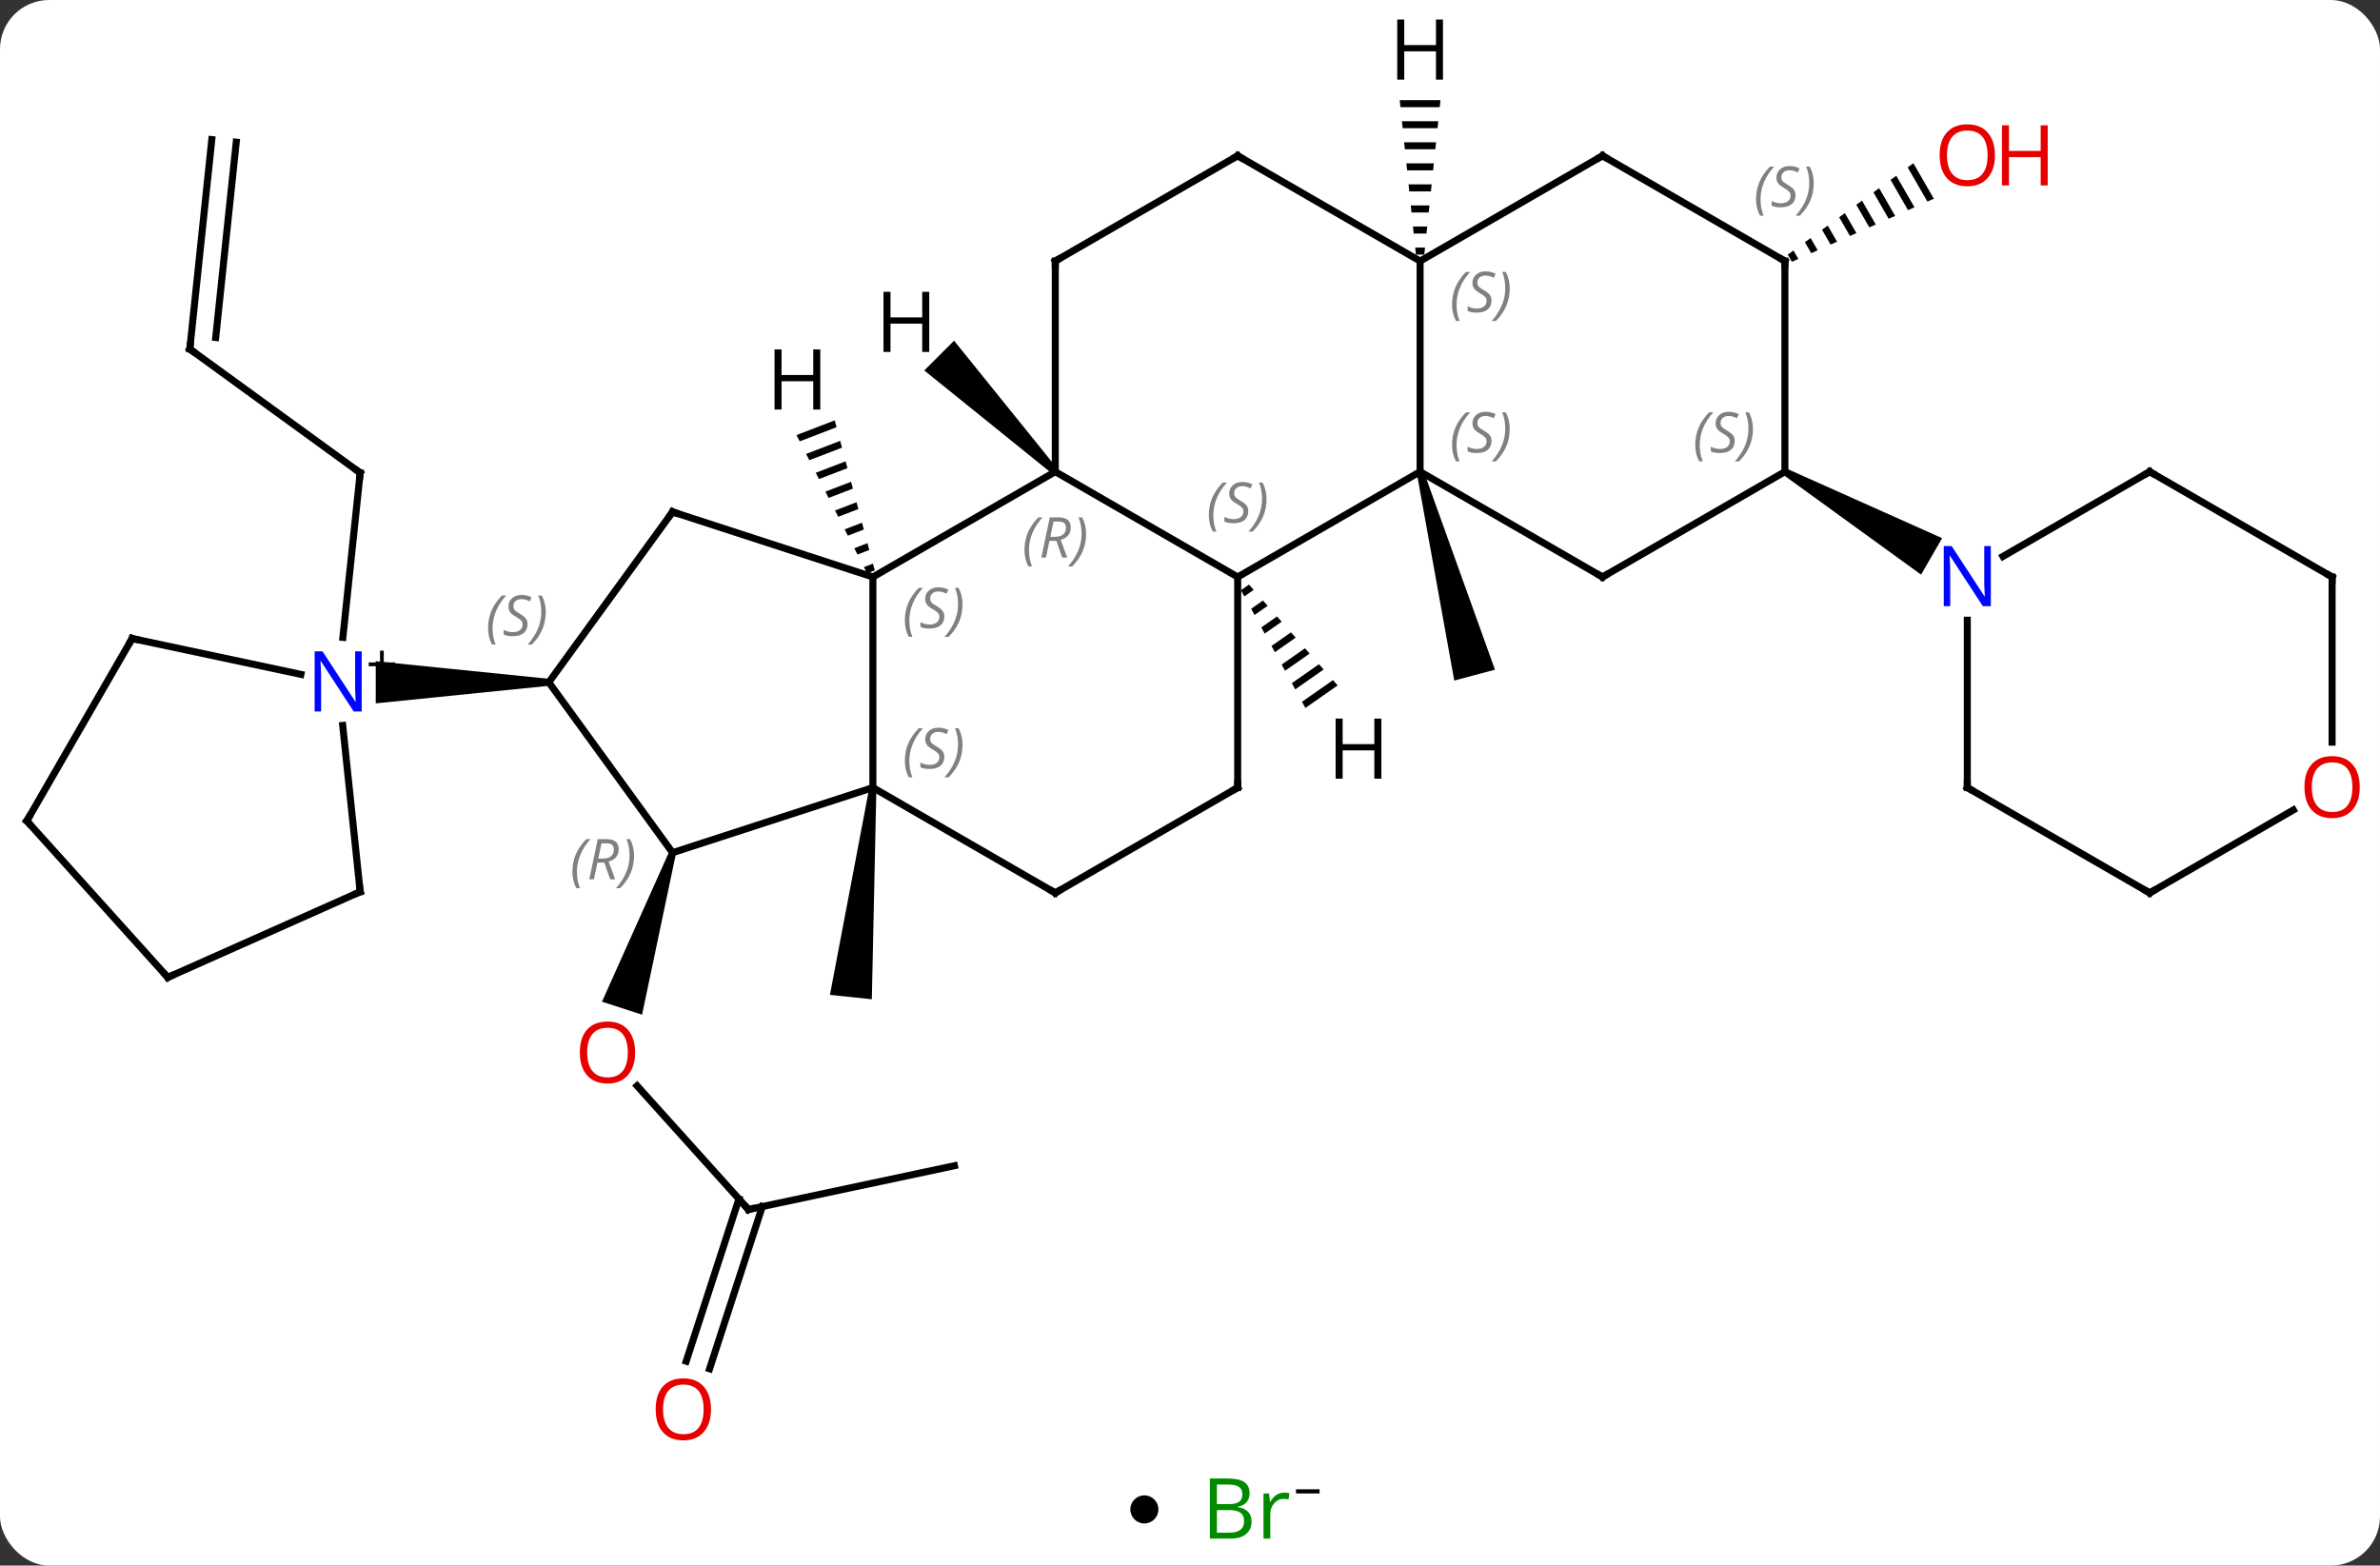 <svg width="339" viewBox="0 0 339 223" style="fill-opacity:1; color-rendering:auto; color-interpolation:auto; text-rendering:auto; stroke:black; stroke-linecap:square; stroke-miterlimit:10; shape-rendering:auto; stroke-opacity:1; fill:black; stroke-dasharray:none; font-weight:normal; stroke-width:1; font-family:'Open Sans'; font-style:normal; stroke-linejoin:miter; font-size:12; stroke-dashoffset:0; image-rendering:auto;" height="223" class="cas-substance-image" xmlns:xlink="http://www.w3.org/1999/xlink" xmlns="http://www.w3.org/2000/svg"><rect x="0" y="0" width="339" height="223" fill="#333333" stroke="none"/><svg class="cas-substance-single-component"><rect y="0" x="0" width="339" stroke="none" ry="7" rx="7" height="223" fill="white" class="cas-substance-group"/><svg y="0" x="0" width="339" viewBox="0 0 339 208" style="fill:black;" height="208" class="cas-substance-single-component-image"><svg><g><g transform="translate(168,104)" style="text-rendering:geometricPrecision; color-rendering:optimizeQuality; color-interpolation:linearRGB; stroke-linecap:butt; image-rendering:optimizeQuality;"><line y2="-54.282" y1="-36.651" x2="-140.967" x1="-116.697" style="fill:none;"/><line y2="-13.208" y1="-36.651" x2="-119.16" x1="-116.697" style="fill:none;"/><line y2="-84.12" y1="-54.282" x2="-137.832" x1="-140.967" style="fill:none;"/><line y2="-83.754" y1="-55.926" x2="-134.351" x1="-137.275" style="fill:none;"/><line y2="68.283" y1="50.669" x2="-61.398" x1="-77.256" style="fill:none;"/><path style="stroke:none;" d="M-72.677 17.302 L-71.725 17.611 L-76.545 40.535 L-82.252 38.681 Z"/><line y2="62.046" y1="68.283" x2="-32.052" x1="-61.398" style="fill:none;"/><line y2="89.894" y1="66.781" x2="-70.26" x1="-62.75" style="fill:none;"/><line y2="90.975" y1="67.863" x2="-66.931" x1="-59.421" style="fill:none;"/><path style="stroke:none;" d="M-44.165 8.135 L-43.171 8.239 L-43.819 38.336 L-49.787 37.709 Z"/><path style="stroke:none;" d="M33.792 -36.684 L34.758 -36.942 L44.937 -8.612 L39.141 -7.06 Z"/><path style="stroke:none;" d="M104.539 -80.747 L103.726 -80.156 L103.726 -80.156 L106.533 -75.289 L107.452 -75.697 L107.452 -75.697 L104.539 -80.747 ZM102.099 -78.972 L101.286 -78.38 L101.286 -78.38 L103.775 -74.063 L103.775 -74.063 L104.694 -74.472 L104.694 -74.472 L102.099 -78.972 ZM99.659 -77.196 L98.846 -76.604 L98.846 -76.604 L101.018 -72.838 L101.018 -72.838 L101.937 -73.246 L101.937 -73.246 L99.659 -77.196 ZM97.219 -75.421 L96.406 -74.829 L96.406 -74.829 L98.26 -71.613 L98.26 -71.613 L99.179 -72.021 L99.179 -72.021 L97.219 -75.421 ZM94.779 -73.645 L93.965 -73.053 L95.503 -70.387 L96.422 -70.796 L94.779 -73.645 ZM92.338 -71.869 L91.525 -71.277 L91.525 -71.277 L92.745 -69.162 L93.664 -69.57 L93.664 -69.57 L92.338 -71.869 ZM89.898 -70.094 L89.085 -69.502 L89.988 -67.936 L89.988 -67.936 L90.907 -68.345 L90.907 -68.345 L89.898 -70.094 ZM87.458 -68.318 L86.645 -67.726 L87.23 -66.711 L87.23 -66.711 L88.149 -67.12 L87.458 -68.318 Z"/><line y2="23.022" y1="-0.668" x2="-116.697" x1="-119.186" style="fill:none;"/><line y2="-13.05" y1="-7.941" x2="-149.178" x1="-125.14" style="fill:none;"/><path style="stroke:none;" d="M-89.832 -7.313 L-89.832 -6.313 L-114.48 -3.813 L-114.48 -9.813 Z"/><line y2="35.223" y1="23.022" x2="-144.105" x1="-116.697" style="fill:none;"/><line y2="12.93" y1="-13.05" x2="-164.178" x1="-149.178" style="fill:none;"/><line y2="12.93" y1="35.223" x2="-164.178" x1="-144.105" style="fill:none;"/><line y2="17.457" y1="-6.813" x2="-72.201" x1="-89.832" style="fill:none;"/><line y2="-31.086" y1="-6.813" x2="-72.201" x1="-89.832" style="fill:none;"/><line y2="8.187" y1="17.457" x2="-43.668" x1="-72.201" style="fill:none;"/><line y2="-21.813" y1="-31.086" x2="-43.668" x1="-72.201" style="fill:none;"/><line y2="-21.813" y1="8.187" x2="-43.668" x1="-43.668" style="fill:none;"/><line y2="23.187" y1="8.187" x2="-17.688" x1="-43.668" style="fill:none;"/><line y2="-36.813" y1="-21.813" x2="-17.688" x1="-43.668" style="fill:none;"/><line y2="8.187" y1="23.187" x2="8.292" x1="-17.688" style="fill:none;"/><line y2="-21.813" y1="-36.813" x2="8.292" x1="-17.688" style="fill:none;"/><line y2="-66.813" y1="-36.813" x2="-17.688" x1="-17.688" style="fill:none;"/><line y2="-21.813" y1="8.187" x2="8.292" x1="8.292" style="fill:none;"/><line y2="-36.813" y1="-21.813" x2="34.275" x1="8.292" style="fill:none;"/><line y2="-81.813" y1="-66.813" x2="8.292" x1="-17.688" style="fill:none;"/><line y2="-66.813" y1="-36.813" x2="34.275" x1="34.275" style="fill:none;"/><line y2="-21.813" y1="-36.813" x2="60.255" x1="34.275" style="fill:none;"/><line y2="-66.813" y1="-81.813" x2="34.275" x1="8.292" style="fill:none;"/><line y2="-81.813" y1="-66.813" x2="60.255" x1="34.275" style="fill:none;"/><line y2="-36.813" y1="-21.813" x2="86.235" x1="60.255" style="fill:none;"/><line y2="-66.813" y1="-81.813" x2="86.235" x1="60.255" style="fill:none;"/><line y2="-66.813" y1="-36.813" x2="86.235" x1="86.235" style="fill:none;"/><path style="stroke:none;" d="M85.985 -36.38 L86.485 -37.246 L108.631 -27.346 L105.631 -22.15 Z"/><line y2="8.187" y1="-15.657" x2="112.215" x1="112.215" style="fill:none;"/><line y2="-36.813" y1="-24.748" x2="138.198" x1="117.299" style="fill:none;"/><line y2="23.187" y1="8.187" x2="138.198" x1="112.215" style="fill:none;"/><line y2="-21.813" y1="-36.813" x2="164.178" x1="138.198" style="fill:none;"/><line y2="11.376" y1="23.187" x2="158.655" x1="138.198" style="fill:none;"/><line y2="1.71" y1="-21.813" x2="164.178" x1="164.178" style="fill:none;"/><path style="stroke:none;" d="M-49.106 -44.12 L-54.554 -42.028 L-54.554 -42.028 L-54.096 -41.133 L-54.096 -41.133 L-48.847 -43.148 L-48.847 -43.148 L-49.106 -44.12 ZM-48.328 -41.205 L-53.181 -39.342 L-52.724 -38.446 L-52.724 -38.446 L-48.069 -40.233 L-48.328 -41.205 ZM-47.55 -38.29 L-51.809 -36.655 L-51.809 -36.655 L-51.351 -35.76 L-47.291 -37.319 L-47.291 -37.319 L-47.55 -38.29 ZM-46.773 -35.376 L-50.436 -33.969 L-50.436 -33.969 L-49.979 -33.073 L-46.513 -34.404 L-46.513 -34.404 L-46.773 -35.376 ZM-45.995 -32.461 L-49.064 -31.282 L-48.606 -30.387 L-48.606 -30.387 L-45.736 -31.489 L-45.736 -31.489 L-45.995 -32.461 ZM-45.217 -29.546 L-47.691 -28.596 L-47.234 -27.7 L-47.234 -27.7 L-44.958 -28.574 L-44.958 -28.574 L-45.217 -29.546 ZM-44.439 -26.631 L-46.319 -25.909 L-46.319 -25.909 L-45.861 -25.014 L-45.861 -25.014 L-44.18 -25.66 L-44.18 -25.66 L-44.439 -26.631 ZM-43.661 -23.716 L-44.947 -23.223 L-44.489 -22.327 L-43.402 -22.745 L-43.402 -22.745 L-43.661 -23.716 Z"/><path style="stroke:none;" d="M-17.334 -37.167 L-18.042 -36.459 L-36.35 -51.233 L-32.108 -55.475 Z"/><path style="stroke:none;" d="M9.904 -20.731 L8.757 -19.929 L8.757 -19.929 L9.24 -19.046 L10.569 -19.975 L10.569 -19.975 L9.904 -20.731 ZM11.897 -18.463 L10.207 -17.28 L10.207 -17.28 L10.69 -16.398 L10.69 -16.398 L12.562 -17.707 L11.897 -18.463 ZM13.89 -16.196 L11.656 -14.632 L11.656 -14.632 L12.139 -13.75 L12.139 -13.75 L14.555 -15.44 L14.555 -15.44 L13.89 -16.196 ZM15.883 -13.928 L13.106 -11.984 L13.106 -11.984 L13.589 -11.101 L13.589 -11.101 L16.548 -13.172 L15.883 -13.928 ZM17.876 -11.66 L14.555 -9.336 L14.555 -9.336 L15.039 -8.453 L18.541 -10.904 L18.541 -10.904 L17.876 -11.66 ZM19.869 -9.392 L16.005 -6.688 L16.488 -5.805 L20.534 -8.636 L20.534 -8.636 L19.869 -9.392 ZM21.863 -7.124 L17.454 -4.04 L17.454 -4.04 L17.938 -3.157 L22.527 -6.368 L21.863 -7.124 Z"/><path style="stroke:none;" d="M31.372 -89.735 L31.477 -88.735 L37.074 -88.735 L37.178 -89.735 ZM31.686 -86.735 L31.791 -85.735 L36.759 -85.735 L36.864 -86.735 ZM32.001 -83.735 L32.106 -82.735 L36.444 -82.735 L36.549 -83.735 ZM32.315 -80.735 L32.42 -79.735 L36.13 -79.735 L36.235 -80.735 ZM32.63 -77.735 L32.735 -76.735 L35.815 -76.735 L35.92 -77.735 ZM32.944 -74.735 L33.049 -73.735 L35.501 -73.735 L35.606 -74.735 ZM33.259 -71.735 L33.364 -70.735 L35.186 -70.735 L35.291 -71.735 ZM33.574 -68.735 L33.678 -67.735 L34.872 -67.735 L34.977 -68.735 Z"/><path style="fill:none; stroke-miterlimit:5;" d="M-117.102 -36.945 L-116.697 -36.651 L-116.749 -36.154"/><path style="fill:none; stroke-miterlimit:5;" d="M-140.562 -53.988 L-140.967 -54.282 L-140.915 -54.779"/></g><g transform="translate(168,104)" style="stroke-linecap:butt; fill:rgb(230,0,0); text-rendering:geometricPrecision; color-rendering:optimizeQuality; image-rendering:optimizeQuality; font-family:'Open Sans'; stroke:rgb(230,0,0); color-interpolation:linearRGB; stroke-miterlimit:5;"><path style="stroke:none;" d="M-77.534 45.917 Q-77.534 47.979 -78.573 49.159 Q-79.612 50.339 -81.455 50.339 Q-83.346 50.339 -84.377 49.175 Q-85.409 48.01 -85.409 45.901 Q-85.409 43.807 -84.377 42.659 Q-83.346 41.51 -81.455 41.51 Q-79.596 41.51 -78.565 42.682 Q-77.534 43.854 -77.534 45.917 ZM-84.362 45.917 Q-84.362 47.651 -83.619 48.557 Q-82.877 49.464 -81.455 49.464 Q-80.034 49.464 -79.307 48.565 Q-78.58 47.667 -78.58 45.917 Q-78.58 44.182 -79.307 43.292 Q-80.034 42.401 -81.455 42.401 Q-82.877 42.401 -83.619 43.3 Q-84.362 44.198 -84.362 45.917 Z"/><path style="fill:none; stroke:black;" d="M-61.733 67.911 L-61.398 68.283 L-60.909 68.179"/><path style="stroke:none;" d="M-66.731 96.743 Q-66.731 98.805 -67.77 99.985 Q-68.809 101.165 -70.652 101.165 Q-72.543 101.165 -73.574 100.001 Q-74.606 98.836 -74.606 96.727 Q-74.606 94.633 -73.574 93.485 Q-72.543 92.336 -70.652 92.336 Q-68.793 92.336 -67.762 93.508 Q-66.731 94.68 -66.731 96.743 ZM-73.559 96.743 Q-73.559 98.477 -72.816 99.383 Q-72.074 100.29 -70.652 100.29 Q-69.231 100.29 -68.504 99.391 Q-67.777 98.493 -67.777 96.743 Q-67.777 95.008 -68.504 94.118 Q-69.231 93.227 -70.652 93.227 Q-72.074 93.227 -72.816 94.126 Q-73.559 95.024 -73.559 96.743 Z"/><path style="stroke:none;" d="M116.153 -81.883 Q116.153 -79.821 115.113 -78.641 Q114.074 -77.461 112.231 -77.461 Q110.34 -77.461 109.309 -78.626 Q108.278 -79.79 108.278 -81.899 Q108.278 -83.993 109.309 -85.141 Q110.34 -86.29 112.231 -86.29 Q114.09 -86.29 115.121 -85.118 Q116.153 -83.946 116.153 -81.883 ZM109.324 -81.883 Q109.324 -80.149 110.067 -79.243 Q110.809 -78.336 112.231 -78.336 Q113.653 -78.336 114.379 -79.235 Q115.106 -80.133 115.106 -81.883 Q115.106 -83.618 114.379 -84.508 Q113.653 -85.399 112.231 -85.399 Q110.809 -85.399 110.067 -84.501 Q109.324 -83.602 109.324 -81.883 Z"/><path style="stroke:none;" d="M123.668 -77.586 L122.668 -77.586 L122.668 -81.618 L118.153 -81.618 L118.153 -77.586 L117.153 -77.586 L117.153 -86.149 L118.153 -86.149 L118.153 -82.508 L122.668 -82.508 L122.668 -86.149 L123.668 -86.149 L123.668 -77.586 Z"/><path style="fill:rgb(0,5,255); stroke:none;" d="M-116.48 -2.657 L-117.621 -2.657 L-122.309 -9.844 L-122.355 -9.844 Q-122.262 -8.579 -122.262 -7.532 L-122.262 -2.657 L-123.184 -2.657 L-123.184 -11.219 L-122.059 -11.219 L-117.387 -4.063 L-117.34 -4.063 Q-117.34 -4.219 -117.387 -5.079 Q-117.434 -5.938 -117.418 -6.313 L-117.418 -11.219 L-116.48 -11.219 L-116.48 -2.657 Z"/><path style="fill:black; stroke:none;" d="M-113.34 -9.647 L-111.73 -9.647 L-111.73 -9.101 L-113.34 -9.101 L-113.34 -7.444 L-113.871 -7.444 L-113.871 -9.101 L-115.48 -9.101 L-115.48 -9.647 L-113.871 -9.647 L-113.871 -11.319 L-113.34 -11.319 L-113.34 -9.647 Z"/><path style="fill:none; stroke:black;" d="M-116.749 22.525 L-116.697 23.022 L-117.154 23.225"/><path style="fill:none; stroke:black;" d="M-148.689 -12.946 L-149.178 -13.05 L-149.428 -12.617"/><path style="fill:none; stroke:black;" d="M-143.648 35.02 L-144.105 35.223 L-144.44 34.851"/><path style="fill:none; stroke:black;" d="M-163.928 12.497 L-164.178 12.93 L-163.843 13.302"/></g><g transform="translate(168,104)" style="stroke-linecap:butt; font-size:8.4px; fill:gray; text-rendering:geometricPrecision; image-rendering:optimizeQuality; color-rendering:optimizeQuality; font-family:'Open Sans'; font-style:italic; stroke:gray; color-interpolation:linearRGB; stroke-miterlimit:5;"><path style="stroke:none;" d="M-98.481 -14.52 Q-98.481 -15.848 -98.012 -16.973 Q-97.543 -18.098 -96.512 -19.176 L-95.903 -19.176 Q-96.872 -18.113 -97.356 -16.942 Q-97.84 -15.77 -97.84 -14.535 Q-97.84 -13.207 -97.403 -12.191 L-97.918 -12.191 Q-98.481 -13.223 -98.481 -14.52 ZM-92.858 -15.113 Q-92.858 -14.285 -93.405 -13.832 Q-93.952 -13.379 -94.952 -13.379 Q-95.358 -13.379 -95.671 -13.434 Q-95.983 -13.488 -96.265 -13.629 L-96.265 -14.285 Q-95.64 -13.957 -94.936 -13.957 Q-94.311 -13.957 -93.936 -14.254 Q-93.561 -14.551 -93.561 -15.066 Q-93.561 -15.379 -93.765 -15.606 Q-93.968 -15.832 -94.53 -16.16 Q-95.124 -16.488 -95.351 -16.817 Q-95.577 -17.145 -95.577 -17.598 Q-95.577 -18.332 -95.061 -18.793 Q-94.546 -19.254 -93.702 -19.254 Q-93.327 -19.254 -92.991 -19.176 Q-92.655 -19.098 -92.28 -18.926 L-92.546 -18.332 Q-92.796 -18.488 -93.116 -18.574 Q-93.436 -18.66 -93.702 -18.66 Q-94.233 -18.66 -94.554 -18.387 Q-94.874 -18.113 -94.874 -17.645 Q-94.874 -17.442 -94.804 -17.293 Q-94.733 -17.145 -94.593 -17.012 Q-94.452 -16.879 -94.03 -16.629 Q-93.468 -16.285 -93.265 -16.09 Q-93.061 -15.895 -92.96 -15.66 Q-92.858 -15.426 -92.858 -15.113 ZM-90.264 -16.832 Q-90.264 -15.504 -90.74 -14.371 Q-91.217 -13.238 -92.233 -12.191 L-92.842 -12.191 Q-90.904 -14.348 -90.904 -16.832 Q-90.904 -18.16 -91.342 -19.176 L-90.826 -19.176 Q-90.264 -18.113 -90.264 -16.832 Z"/><path style="stroke:none;" d="M-86.467 20.185 Q-86.467 18.857 -85.998 17.732 Q-85.529 16.607 -84.498 15.529 L-83.888 15.529 Q-84.857 16.591 -85.342 17.763 Q-85.826 18.935 -85.826 20.169 Q-85.826 21.498 -85.388 22.513 L-85.904 22.513 Q-86.467 21.482 -86.467 20.185 ZM-82.906 18.873 L-83.406 21.248 L-84.063 21.248 L-82.86 15.529 L-81.61 15.529 Q-79.875 15.529 -79.875 16.966 Q-79.875 18.326 -81.313 18.716 L-80.375 21.248 L-81.094 21.248 L-81.922 18.873 L-82.906 18.873 ZM-82.328 16.123 Q-82.719 18.044 -82.781 18.294 L-82.125 18.294 Q-81.375 18.294 -80.969 17.966 Q-80.563 17.638 -80.563 17.013 Q-80.563 16.544 -80.821 16.334 Q-81.078 16.123 -81.672 16.123 L-82.328 16.123 ZM-77.689 17.873 Q-77.689 19.201 -78.166 20.334 Q-78.642 21.466 -79.658 22.513 L-80.267 22.513 Q-78.33 20.357 -78.33 17.873 Q-78.33 16.544 -78.767 15.529 L-78.252 15.529 Q-77.689 16.591 -77.689 17.873 Z"/><path style="fill:none; stroke:black;" d="M-72.495 -30.681 L-72.201 -31.086 L-71.725 -30.931"/><path style="stroke:none;" d="M-39.116 4.39 Q-39.116 3.062 -38.648 1.937 Q-38.179 0.812 -37.148 -0.266 L-36.538 -0.266 Q-37.507 0.796 -37.991 1.968 Q-38.476 3.14 -38.476 4.375 Q-38.476 5.703 -38.038 6.718 L-38.554 6.718 Q-39.116 5.687 -39.116 4.39 ZM-33.494 3.796 Q-33.494 4.625 -34.041 5.078 Q-34.587 5.531 -35.587 5.531 Q-35.994 5.531 -36.306 5.476 Q-36.619 5.421 -36.9 5.281 L-36.9 4.625 Q-36.275 4.953 -35.572 4.953 Q-34.947 4.953 -34.572 4.656 Q-34.197 4.359 -34.197 3.843 Q-34.197 3.531 -34.4 3.304 Q-34.603 3.078 -35.166 2.75 Q-35.759 2.421 -35.986 2.093 Q-36.212 1.765 -36.212 1.312 Q-36.212 0.578 -35.697 0.117 Q-35.181 -0.344 -34.337 -0.344 Q-33.962 -0.344 -33.627 -0.266 Q-33.291 -0.188 -32.916 -0.016 L-33.181 0.578 Q-33.431 0.421 -33.752 0.336 Q-34.072 0.25 -34.337 0.25 Q-34.869 0.25 -35.189 0.523 Q-35.509 0.796 -35.509 1.265 Q-35.509 1.468 -35.439 1.617 Q-35.369 1.765 -35.228 1.898 Q-35.087 2.031 -34.666 2.281 Q-34.103 2.625 -33.9 2.82 Q-33.697 3.015 -33.595 3.25 Q-33.494 3.484 -33.494 3.796 ZM-30.899 2.078 Q-30.899 3.406 -31.376 4.539 Q-31.852 5.671 -32.868 6.718 L-33.477 6.718 Q-31.54 4.562 -31.54 2.078 Q-31.54 0.75 -31.977 -0.266 L-31.462 -0.266 Q-30.899 0.796 -30.899 2.078 Z"/><path style="stroke:none;" d="M-39.116 -15.61 Q-39.116 -16.938 -38.648 -18.063 Q-38.179 -19.188 -37.148 -20.266 L-36.538 -20.266 Q-37.507 -19.204 -37.991 -18.032 Q-38.476 -16.86 -38.476 -15.626 Q-38.476 -14.297 -38.038 -13.282 L-38.554 -13.282 Q-39.116 -14.313 -39.116 -15.61 ZM-33.494 -16.204 Q-33.494 -15.376 -34.041 -14.922 Q-34.587 -14.469 -35.587 -14.469 Q-35.994 -14.469 -36.306 -14.524 Q-36.619 -14.579 -36.9 -14.719 L-36.9 -15.376 Q-36.275 -15.047 -35.572 -15.047 Q-34.947 -15.047 -34.572 -15.344 Q-34.197 -15.641 -34.197 -16.157 Q-34.197 -16.469 -34.4 -16.696 Q-34.603 -16.922 -35.166 -17.251 Q-35.759 -17.579 -35.986 -17.907 Q-36.212 -18.235 -36.212 -18.688 Q-36.212 -19.422 -35.697 -19.883 Q-35.181 -20.344 -34.337 -20.344 Q-33.962 -20.344 -33.627 -20.266 Q-33.291 -20.188 -32.916 -20.016 L-33.181 -19.422 Q-33.431 -19.579 -33.752 -19.665 Q-34.072 -19.751 -34.337 -19.751 Q-34.869 -19.751 -35.189 -19.477 Q-35.509 -19.204 -35.509 -18.735 Q-35.509 -18.532 -35.439 -18.383 Q-35.369 -18.235 -35.228 -18.102 Q-35.087 -17.969 -34.666 -17.719 Q-34.103 -17.376 -33.9 -17.18 Q-33.697 -16.985 -33.595 -16.751 Q-33.494 -16.516 -33.494 -16.204 ZM-30.899 -17.922 Q-30.899 -16.594 -31.376 -15.461 Q-31.852 -14.329 -32.868 -13.282 L-33.477 -13.282 Q-31.54 -15.438 -31.54 -17.922 Q-31.54 -19.251 -31.977 -20.266 L-31.462 -20.266 Q-30.899 -19.204 -30.899 -17.922 Z"/><path style="fill:none; stroke:black;" d="M-18.121 22.937 L-17.688 23.187 L-17.255 22.937"/><path style="stroke:none;" d="M-22.077 -25.649 Q-22.077 -26.977 -21.608 -28.102 Q-21.139 -29.227 -20.108 -30.305 L-19.498 -30.305 Q-20.467 -29.243 -20.952 -28.071 Q-21.436 -26.899 -21.436 -25.665 Q-21.436 -24.336 -20.998 -23.321 L-21.514 -23.321 Q-22.077 -24.352 -22.077 -25.649 ZM-18.517 -26.961 L-19.017 -24.586 L-19.673 -24.586 L-18.47 -30.305 L-17.22 -30.305 Q-15.485 -30.305 -15.485 -28.868 Q-15.485 -27.508 -16.923 -27.118 L-15.985 -24.586 L-16.704 -24.586 L-17.532 -26.961 L-18.517 -26.961 ZM-17.939 -29.711 Q-18.329 -27.79 -18.392 -27.54 L-17.735 -27.54 Q-16.985 -27.54 -16.579 -27.868 Q-16.173 -28.196 -16.173 -28.821 Q-16.173 -29.29 -16.431 -29.5 Q-16.689 -29.711 -17.282 -29.711 L-17.939 -29.711 ZM-13.299 -27.961 Q-13.299 -26.633 -13.776 -25.5 Q-14.252 -24.368 -15.268 -23.321 L-15.877 -23.321 Q-13.94 -25.477 -13.94 -27.961 Q-13.94 -29.29 -14.377 -30.305 L-13.862 -30.305 Q-13.299 -29.243 -13.299 -27.961 Z"/><path style="fill:none; stroke:black;" d="M7.859 8.437 L8.292 8.187 L8.292 7.687"/><path style="stroke:none;" d="M4.184 -30.61 Q4.184 -31.938 4.652 -33.063 Q5.121 -34.188 6.152 -35.266 L6.762 -35.266 Q5.793 -34.204 5.309 -33.032 Q4.824 -31.86 4.824 -30.625 Q4.824 -29.297 5.262 -28.282 L4.746 -28.282 Q4.184 -29.313 4.184 -30.61 ZM9.806 -31.204 Q9.806 -30.375 9.259 -29.922 Q8.713 -29.469 7.713 -29.469 Q7.306 -29.469 6.994 -29.524 Q6.681 -29.579 6.4 -29.719 L6.4 -30.375 Q7.025 -30.047 7.728 -30.047 Q8.353 -30.047 8.728 -30.344 Q9.103 -30.641 9.103 -31.157 Q9.103 -31.469 8.9 -31.696 Q8.697 -31.922 8.134 -32.251 Q7.541 -32.579 7.314 -32.907 Q7.088 -33.235 7.088 -33.688 Q7.088 -34.422 7.603 -34.883 Q8.119 -35.344 8.963 -35.344 Q9.338 -35.344 9.674 -35.266 Q10.009 -35.188 10.384 -35.016 L10.119 -34.422 Q9.869 -34.579 9.549 -34.665 Q9.228 -34.751 8.963 -34.751 Q8.431 -34.751 8.111 -34.477 Q7.791 -34.204 7.791 -33.735 Q7.791 -33.532 7.861 -33.383 Q7.931 -33.235 8.072 -33.102 Q8.213 -32.969 8.634 -32.719 Q9.197 -32.376 9.4 -32.18 Q9.603 -31.985 9.705 -31.75 Q9.806 -31.516 9.806 -31.204 ZM12.401 -32.922 Q12.401 -31.594 11.924 -30.461 Q11.448 -29.329 10.432 -28.282 L9.823 -28.282 Q11.76 -30.438 11.76 -32.922 Q11.76 -34.251 11.323 -35.266 L11.838 -35.266 Q12.401 -34.204 12.401 -32.922 Z"/><path style="fill:none; stroke:black;" d="M-17.688 -66.313 L-17.688 -66.813 L-17.255 -67.063"/><path style="stroke:none;" d="M38.827 -40.61 Q38.827 -41.938 39.295 -43.063 Q39.764 -44.188 40.795 -45.266 L41.405 -45.266 Q40.436 -44.204 39.952 -43.032 Q39.467 -41.86 39.467 -40.625 Q39.467 -39.297 39.905 -38.282 L39.389 -38.282 Q38.827 -39.313 38.827 -40.61 ZM44.449 -41.204 Q44.449 -40.375 43.903 -39.922 Q43.356 -39.469 42.356 -39.469 Q41.949 -39.469 41.637 -39.524 Q41.324 -39.579 41.043 -39.719 L41.043 -40.375 Q41.668 -40.047 42.371 -40.047 Q42.996 -40.047 43.371 -40.344 Q43.746 -40.641 43.746 -41.157 Q43.746 -41.469 43.543 -41.696 Q43.34 -41.922 42.778 -42.25 Q42.184 -42.579 41.957 -42.907 Q41.731 -43.235 41.731 -43.688 Q41.731 -44.422 42.246 -44.883 Q42.762 -45.344 43.606 -45.344 Q43.981 -45.344 44.316 -45.266 Q44.653 -45.188 45.028 -45.016 L44.762 -44.422 Q44.512 -44.579 44.191 -44.664 Q43.871 -44.75 43.606 -44.75 Q43.074 -44.75 42.754 -44.477 Q42.434 -44.204 42.434 -43.735 Q42.434 -43.532 42.504 -43.383 Q42.574 -43.235 42.715 -43.102 Q42.856 -42.969 43.278 -42.719 Q43.84 -42.375 44.043 -42.18 Q44.246 -41.985 44.348 -41.75 Q44.449 -41.516 44.449 -41.204 ZM47.044 -42.922 Q47.044 -41.594 46.567 -40.461 Q46.091 -39.329 45.075 -38.282 L44.466 -38.282 Q46.403 -40.438 46.403 -42.922 Q46.403 -44.25 45.966 -45.266 L46.481 -45.266 Q47.044 -44.204 47.044 -42.922 Z"/><path style="fill:none; stroke:black;" d="M7.859 -81.563 L8.292 -81.813 L8.725 -81.563"/><path style="stroke:none;" d="M38.827 -60.61 Q38.827 -61.938 39.295 -63.063 Q39.764 -64.188 40.795 -65.266 L41.405 -65.266 Q40.436 -64.204 39.952 -63.032 Q39.467 -61.86 39.467 -60.626 Q39.467 -59.297 39.905 -58.282 L39.389 -58.282 Q38.827 -59.313 38.827 -60.61 ZM44.449 -61.204 Q44.449 -60.376 43.903 -59.922 Q43.356 -59.469 42.356 -59.469 Q41.949 -59.469 41.637 -59.524 Q41.324 -59.579 41.043 -59.719 L41.043 -60.376 Q41.668 -60.047 42.371 -60.047 Q42.996 -60.047 43.371 -60.344 Q43.746 -60.641 43.746 -61.157 Q43.746 -61.469 43.543 -61.696 Q43.34 -61.922 42.778 -62.251 Q42.184 -62.579 41.957 -62.907 Q41.731 -63.235 41.731 -63.688 Q41.731 -64.422 42.246 -64.883 Q42.762 -65.344 43.606 -65.344 Q43.981 -65.344 44.316 -65.266 Q44.653 -65.188 45.028 -65.016 L44.762 -64.422 Q44.512 -64.579 44.191 -64.665 Q43.871 -64.751 43.606 -64.751 Q43.074 -64.751 42.754 -64.477 Q42.434 -64.204 42.434 -63.735 Q42.434 -63.532 42.504 -63.383 Q42.574 -63.235 42.715 -63.102 Q42.856 -62.969 43.278 -62.719 Q43.84 -62.376 44.043 -62.18 Q44.246 -61.985 44.348 -61.751 Q44.449 -61.516 44.449 -61.204 ZM47.044 -62.922 Q47.044 -61.594 46.567 -60.462 Q46.091 -59.329 45.075 -58.282 L44.466 -58.282 Q46.403 -60.438 46.403 -62.922 Q46.403 -64.251 45.966 -65.266 L46.481 -65.266 Q47.044 -64.204 47.044 -62.922 Z"/><path style="fill:none; stroke:black;" d="M59.822 -22.063 L60.255 -21.813 L60.688 -22.063"/><path style="fill:none; stroke:black;" d="M59.822 -81.563 L60.255 -81.813 L60.688 -81.563"/><path style="stroke:none;" d="M73.466 -40.61 Q73.466 -41.938 73.935 -43.063 Q74.404 -44.188 75.435 -45.266 L76.044 -45.266 Q75.076 -44.204 74.591 -43.032 Q74.107 -41.86 74.107 -40.626 Q74.107 -39.297 74.544 -38.282 L74.029 -38.282 Q73.466 -39.313 73.466 -40.61 ZM79.089 -41.204 Q79.089 -40.376 78.542 -39.922 Q77.995 -39.469 76.995 -39.469 Q76.589 -39.469 76.276 -39.524 Q75.964 -39.579 75.683 -39.719 L75.683 -40.376 Q76.308 -40.047 77.011 -40.047 Q77.636 -40.047 78.011 -40.344 Q78.386 -40.641 78.386 -41.157 Q78.386 -41.469 78.183 -41.696 Q77.98 -41.922 77.417 -42.251 Q76.823 -42.579 76.597 -42.907 Q76.37 -43.235 76.37 -43.688 Q76.37 -44.422 76.886 -44.883 Q77.401 -45.344 78.245 -45.344 Q78.62 -45.344 78.956 -45.266 Q79.292 -45.188 79.667 -45.016 L79.401 -44.422 Q79.151 -44.579 78.831 -44.665 Q78.511 -44.751 78.245 -44.751 Q77.714 -44.751 77.394 -44.477 Q77.073 -44.204 77.073 -43.735 Q77.073 -43.532 77.144 -43.383 Q77.214 -43.235 77.355 -43.102 Q77.495 -42.969 77.917 -42.719 Q78.48 -42.376 78.683 -42.18 Q78.886 -41.985 78.987 -41.751 Q79.089 -41.516 79.089 -41.204 ZM81.683 -42.922 Q81.683 -41.594 81.207 -40.462 Q80.73 -39.329 79.715 -38.282 L79.105 -38.282 Q81.043 -40.438 81.043 -42.922 Q81.043 -44.251 80.605 -45.266 L81.121 -45.266 Q81.683 -44.204 81.683 -42.922 Z"/><path style="fill:none; stroke:black;" d="M85.802 -67.063 L86.235 -66.813 L86.235 -66.313"/><path style="stroke:none;" d="M82.126 -75.61 Q82.126 -76.938 82.595 -78.063 Q83.064 -79.188 84.095 -80.266 L84.705 -80.266 Q83.736 -79.204 83.251 -78.032 Q82.767 -76.86 82.767 -75.626 Q82.767 -74.297 83.205 -73.282 L82.689 -73.282 Q82.126 -74.313 82.126 -75.61 ZM87.749 -76.204 Q87.749 -75.376 87.202 -74.922 Q86.655 -74.469 85.655 -74.469 Q85.249 -74.469 84.936 -74.524 Q84.624 -74.579 84.343 -74.719 L84.343 -75.376 Q84.968 -75.047 85.671 -75.047 Q86.296 -75.047 86.671 -75.344 Q87.046 -75.641 87.046 -76.157 Q87.046 -76.469 86.843 -76.696 Q86.64 -76.922 86.077 -77.251 Q85.483 -77.579 85.257 -77.907 Q85.03 -78.235 85.03 -78.688 Q85.03 -79.422 85.546 -79.883 Q86.061 -80.344 86.905 -80.344 Q87.28 -80.344 87.616 -80.266 Q87.952 -80.188 88.327 -80.016 L88.061 -79.422 Q87.811 -79.579 87.491 -79.665 Q87.171 -79.751 86.905 -79.751 Q86.374 -79.751 86.054 -79.477 Q85.733 -79.204 85.733 -78.735 Q85.733 -78.532 85.804 -78.383 Q85.874 -78.235 86.015 -78.102 Q86.155 -77.969 86.577 -77.719 Q87.14 -77.376 87.343 -77.18 Q87.546 -76.985 87.647 -76.751 Q87.749 -76.516 87.749 -76.204 ZM90.344 -77.922 Q90.344 -76.594 89.867 -75.461 Q89.39 -74.329 88.375 -73.282 L87.765 -73.282 Q89.703 -75.438 89.703 -77.922 Q89.703 -79.251 89.265 -80.266 L89.781 -80.266 Q90.344 -79.204 90.344 -77.922 Z"/></g><g transform="translate(168,104)" style="stroke-linecap:butt; fill:rgb(0,5,255); text-rendering:geometricPrecision; color-rendering:optimizeQuality; image-rendering:optimizeQuality; font-family:'Open Sans'; stroke:rgb(0,5,255); color-interpolation:linearRGB; stroke-miterlimit:5;"><path style="stroke:none;" d="M115.567 -17.657 L114.426 -17.657 L109.738 -24.844 L109.692 -24.844 Q109.785 -23.579 109.785 -22.532 L109.785 -17.657 L108.863 -17.657 L108.863 -26.219 L109.988 -26.219 L114.66 -19.063 L114.707 -19.063 Q114.707 -19.219 114.66 -20.079 Q114.613 -20.938 114.629 -21.313 L114.629 -26.219 L115.567 -26.219 L115.567 -17.657 Z"/><path style="fill:none; stroke:black;" d="M112.215 7.687 L112.215 8.187 L112.648 8.437"/><path style="fill:none; stroke:black;" d="M137.765 -36.563 L138.198 -36.813 L138.631 -36.563"/><path style="fill:none; stroke:black;" d="M137.765 22.937 L138.198 23.187 L138.631 22.937"/><path style="fill:none; stroke:black;" d="M163.745 -22.063 L164.178 -21.813 L164.178 -21.313"/><path style="fill:rgb(230,0,0); stroke:none;" d="M168.115 8.117 Q168.115 10.179 167.076 11.359 Q166.037 12.539 164.194 12.539 Q162.303 12.539 161.272 11.374 Q160.24 10.21 160.24 8.101 Q160.24 6.007 161.272 4.859 Q162.303 3.71 164.194 3.71 Q166.053 3.71 167.084 4.882 Q168.115 6.054 168.115 8.117 ZM161.287 8.117 Q161.287 9.851 162.03 10.757 Q162.772 11.664 164.194 11.664 Q165.615 11.664 166.342 10.765 Q167.069 9.867 167.069 8.117 Q167.069 6.382 166.342 5.492 Q165.615 4.601 164.194 4.601 Q162.772 4.601 162.03 5.5 Q161.287 6.398 161.287 8.117 Z"/><path style="fill:black; stroke:none;" d="M-51.162 -45.665 L-52.162 -45.665 L-52.162 -49.696 L-56.678 -49.696 L-56.678 -45.665 L-57.678 -45.665 L-57.678 -54.227 L-56.678 -54.227 L-56.678 -50.587 L-52.162 -50.587 L-52.162 -54.227 L-51.162 -54.227 L-51.162 -45.665 Z"/><path style="fill:black; stroke:none;" d="M-35.643 -53.87 L-36.643 -53.87 L-36.643 -57.901 L-41.159 -57.901 L-41.159 -53.87 L-42.159 -53.87 L-42.159 -62.432 L-41.159 -62.432 L-41.159 -58.792 L-36.643 -58.792 L-36.643 -62.432 L-35.643 -62.432 L-35.643 -53.87 Z"/><path style="fill:black; stroke:none;" d="M28.758 6.916 L27.758 6.916 L27.758 2.885 L23.242 2.885 L23.242 6.916 L22.242 6.916 L22.242 -1.646 L23.242 -1.646 L23.242 1.994 L27.758 1.994 L27.758 -1.646 L28.758 -1.646 L28.758 6.916 Z"/><path style="fill:black; stroke:none;" d="M37.533 -92.657 L36.533 -92.657 L36.533 -96.688 L32.017 -96.688 L32.017 -92.657 L31.017 -92.657 L31.017 -101.219 L32.017 -101.219 L32.017 -97.579 L36.533 -97.579 L36.533 -101.219 L37.533 -101.219 L37.533 -92.657 Z"/></g></g></svg></svg><svg y="208" x="161" class="cas-substance-saf"><svg y="5" x="0" width="4" style="fill:black;" height="4" class="cas-substance-saf-dot"><circle stroke="none" r="2" fill="black" cy="2" cx="2"/></svg><svg y="0" x="8" width="22" style="fill:black;" height="15" class="cas-substance-saf-image"><svg><g><g transform="translate(9,7)" style="fill:rgb(0,138,0); text-rendering:geometricPrecision; color-rendering:optimizeQuality; image-rendering:optimizeQuality; font-family:'Open Sans'; stroke:rgb(0,138,0); color-interpolation:linearRGB;"><path style="stroke:none;" d="M-5.669 -4.406 L-3.247 -4.406 Q-1.544 -4.406 -0.778 -3.898 Q-0.013 -3.391 -0.013 -2.297 Q-0.013 -1.531 -0.435 -1.031 Q-0.856 -0.531 -1.685 -0.391 L-1.685 -0.328 Q0.269 0 0.269 1.719 Q0.269 2.859 -0.505 3.508 Q-1.278 4.156 -2.669 4.156 L-5.669 4.156 L-5.669 -4.406 ZM-4.669 -0.75 L-3.028 -0.75 Q-1.966 -0.75 -1.505 -1.078 Q-1.044 -1.406 -1.044 -2.188 Q-1.044 -2.906 -1.56 -3.227 Q-2.075 -3.547 -3.2 -3.547 L-4.669 -3.547 L-4.669 -0.75 ZM-4.669 0.094 L-4.669 3.312 L-2.872 3.312 Q-1.841 3.312 -1.317 2.906 Q-0.794 2.5 -0.794 1.641 Q-0.794 0.844 -1.333 0.469 Q-1.872 0.094 -2.966 0.094 L-4.669 0.094 ZM4.903 -2.391 Q5.325 -2.391 5.669 -2.312 L5.528 -1.406 Q5.138 -1.5 4.825 -1.5 Q4.044 -1.5 3.489 -0.867 Q2.935 -0.234 2.935 0.703 L2.935 4.156 L1.966 4.156 L1.966 -2.266 L2.763 -2.266 L2.888 -1.078 L2.935 -1.078 Q3.278 -1.703 3.786 -2.047 Q4.294 -2.391 4.903 -2.391 Z"/><path style="fill:black; stroke:none;" d="M6.599 -2.272 L6.599 -2.866 L9.958 -2.866 L9.958 -2.272 L6.599 -2.272 Z"/></g></g></svg></svg></svg></svg></svg>